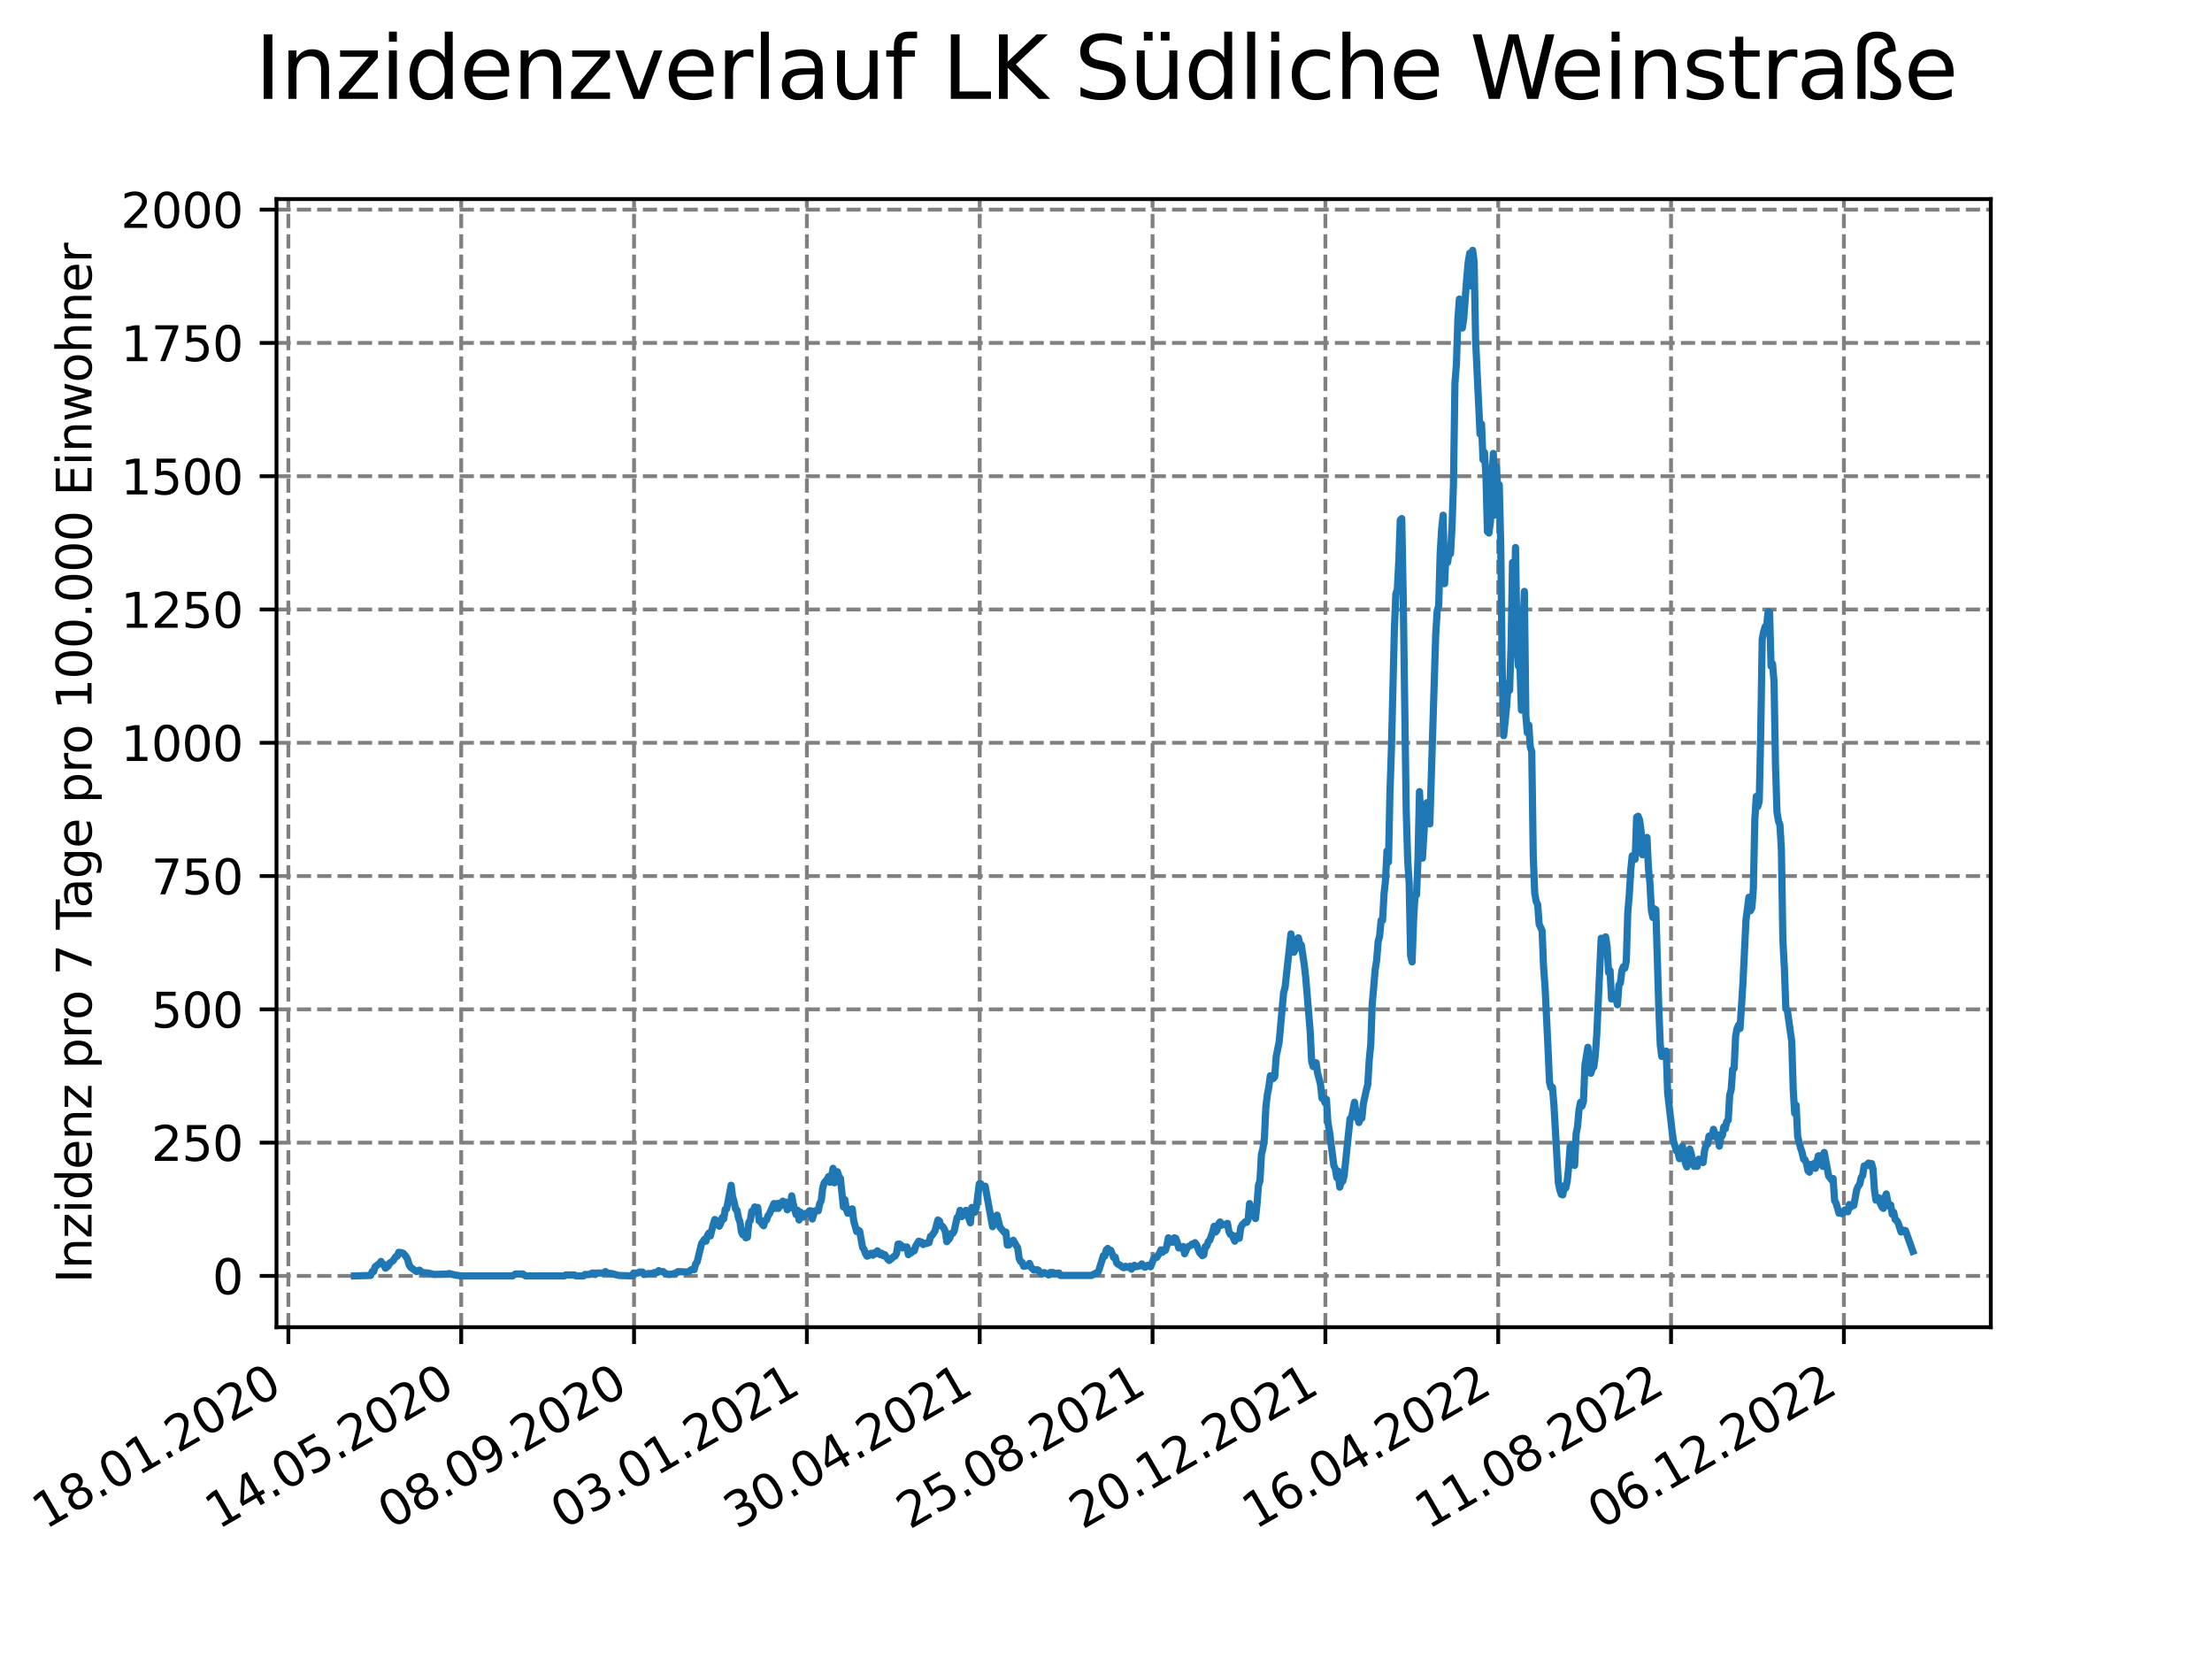 <?xml version="1.0" encoding="utf-8" standalone="no"?>
<!DOCTYPE svg PUBLIC "-//W3C//DTD SVG 1.1//EN"
  "http://www.w3.org/Graphics/SVG/1.1/DTD/svg11.dtd">
<svg xmlns:xlink="http://www.w3.org/1999/xlink" width="460.8pt" height="345.6pt" viewBox="0 0 460.8 345.6" xmlns="http://www.w3.org/2000/svg" version="1.1">
 <defs>
  <style type="text/css">*{stroke-linejoin: round; stroke-linecap: butt}</style>
 </defs>
 <g id="figure_1">
  <g id="patch_1">
   <path d="M 0 345.6 
L 460.8 345.6 
L 460.8 0 
L 0 0 
z
" style="fill: #ffffff"/>
  </g>
  <g id="axes_1">
   <g id="patch_2">
    <path d="M 57.6 276.48 
L 414.72 276.48 
L 414.72 41.472 
L 57.6 41.472 
z
" style="fill: #ffffff"/>
   </g>
   <g id="matplotlib.axis_1">
    <g id="xtick_1">
     <g id="line2d_1">
      <path d="M 60.075 276.48 
L 60.075 41.472 
" clip-path="url(#p57fb105691)" style="fill: none; stroke-dasharray: 2.96,1.28; stroke-dashoffset: 0; stroke: #808080; stroke-width: 0.8"/>
     </g>
     <g id="line2d_2">
      <defs>
       <path id="md212bdf662" d="M 0 0 
L 0 3.5 
" style="stroke: #000000; stroke-width: 0.8"/>
      </defs>
      <g>
       <use xlink:href="#md212bdf662" x="60.075" y="276.48" style="stroke: #000000; stroke-width: 0.8"/>
      </g>
     </g>
     <g id="text_1">
      <!-- 18.01.2020 -->
      <g transform="translate(9.449 318.689) rotate(-30) scale(0.1 -0.1)">
       <defs>
        <path id="DejaVuSans-31" d="M 794 531 
L 1825 531 
L 1825 4091 
L 703 3866 
L 703 4441 
L 1819 4666 
L 2450 4666 
L 2450 531 
L 3481 531 
L 3481 0 
L 794 0 
L 794 531 
z
" transform="scale(0.016)"/>
        <path id="DejaVuSans-38" d="M 2034 2216 
Q 1584 2216 1326 1975 
Q 1069 1734 1069 1313 
Q 1069 891 1326 650 
Q 1584 409 2034 409 
Q 2484 409 2743 651 
Q 3003 894 3003 1313 
Q 3003 1734 2745 1975 
Q 2488 2216 2034 2216 
z
M 1403 2484 
Q 997 2584 770 2862 
Q 544 3141 544 3541 
Q 544 4100 942 4425 
Q 1341 4750 2034 4750 
Q 2731 4750 3128 4425 
Q 3525 4100 3525 3541 
Q 3525 3141 3298 2862 
Q 3072 2584 2669 2484 
Q 3125 2378 3379 2068 
Q 3634 1759 3634 1313 
Q 3634 634 3220 271 
Q 2806 -91 2034 -91 
Q 1263 -91 848 271 
Q 434 634 434 1313 
Q 434 1759 690 2068 
Q 947 2378 1403 2484 
z
M 1172 3481 
Q 1172 3119 1398 2916 
Q 1625 2713 2034 2713 
Q 2441 2713 2670 2916 
Q 2900 3119 2900 3481 
Q 2900 3844 2670 4047 
Q 2441 4250 2034 4250 
Q 1625 4250 1398 4047 
Q 1172 3844 1172 3481 
z
" transform="scale(0.016)"/>
        <path id="DejaVuSans-2e" d="M 684 794 
L 1344 794 
L 1344 0 
L 684 0 
L 684 794 
z
" transform="scale(0.016)"/>
        <path id="DejaVuSans-30" d="M 2034 4250 
Q 1547 4250 1301 3770 
Q 1056 3291 1056 2328 
Q 1056 1369 1301 889 
Q 1547 409 2034 409 
Q 2525 409 2770 889 
Q 3016 1369 3016 2328 
Q 3016 3291 2770 3770 
Q 2525 4250 2034 4250 
z
M 2034 4750 
Q 2819 4750 3233 4129 
Q 3647 3509 3647 2328 
Q 3647 1150 3233 529 
Q 2819 -91 2034 -91 
Q 1250 -91 836 529 
Q 422 1150 422 2328 
Q 422 3509 836 4129 
Q 1250 4750 2034 4750 
z
" transform="scale(0.016)"/>
        <path id="DejaVuSans-32" d="M 1228 531 
L 3431 531 
L 3431 0 
L 469 0 
L 469 531 
Q 828 903 1448 1529 
Q 2069 2156 2228 2338 
Q 2531 2678 2651 2914 
Q 2772 3150 2772 3378 
Q 2772 3750 2511 3984 
Q 2250 4219 1831 4219 
Q 1534 4219 1204 4116 
Q 875 4013 500 3803 
L 500 4441 
Q 881 4594 1212 4672 
Q 1544 4750 1819 4750 
Q 2544 4750 2975 4387 
Q 3406 4025 3406 3419 
Q 3406 3131 3298 2873 
Q 3191 2616 2906 2266 
Q 2828 2175 2409 1742 
Q 1991 1309 1228 531 
z
" transform="scale(0.016)"/>
       </defs>
       <use xlink:href="#DejaVuSans-31"/>
       <use xlink:href="#DejaVuSans-38" x="63.623"/>
       <use xlink:href="#DejaVuSans-2e" x="127.246"/>
       <use xlink:href="#DejaVuSans-30" x="159.033"/>
       <use xlink:href="#DejaVuSans-31" x="222.656"/>
       <use xlink:href="#DejaVuSans-2e" x="286.279"/>
       <use xlink:href="#DejaVuSans-32" x="318.066"/>
       <use xlink:href="#DejaVuSans-30" x="381.689"/>
       <use xlink:href="#DejaVuSans-32" x="445.312"/>
       <use xlink:href="#DejaVuSans-30" x="508.936"/>
      </g>
     </g>
    </g>
    <g id="xtick_2">
     <g id="line2d_3">
      <path d="M 96.079 276.48 
L 96.079 41.472 
" clip-path="url(#p57fb105691)" style="fill: none; stroke-dasharray: 2.96,1.28; stroke-dashoffset: 0; stroke: #808080; stroke-width: 0.8"/>
     </g>
     <g id="line2d_4">
      <g>
       <use xlink:href="#md212bdf662" x="96.079" y="276.48" style="stroke: #000000; stroke-width: 0.8"/>
      </g>
     </g>
     <g id="text_2">
      <!-- 14.05.2020 -->
      <g transform="translate(45.454 318.689) rotate(-30) scale(0.1 -0.1)">
       <defs>
        <path id="DejaVuSans-34" d="M 2419 4116 
L 825 1625 
L 2419 1625 
L 2419 4116 
z
M 2253 4666 
L 3047 4666 
L 3047 1625 
L 3713 1625 
L 3713 1100 
L 3047 1100 
L 3047 0 
L 2419 0 
L 2419 1100 
L 313 1100 
L 313 1709 
L 2253 4666 
z
" transform="scale(0.016)"/>
        <path id="DejaVuSans-35" d="M 691 4666 
L 3169 4666 
L 3169 4134 
L 1269 4134 
L 1269 2991 
Q 1406 3038 1543 3061 
Q 1681 3084 1819 3084 
Q 2600 3084 3056 2656 
Q 3513 2228 3513 1497 
Q 3513 744 3044 326 
Q 2575 -91 1722 -91 
Q 1428 -91 1123 -41 
Q 819 9 494 109 
L 494 744 
Q 775 591 1075 516 
Q 1375 441 1709 441 
Q 2250 441 2565 725 
Q 2881 1009 2881 1497 
Q 2881 1984 2565 2268 
Q 2250 2553 1709 2553 
Q 1456 2553 1204 2497 
Q 953 2441 691 2322 
L 691 4666 
z
" transform="scale(0.016)"/>
       </defs>
       <use xlink:href="#DejaVuSans-31"/>
       <use xlink:href="#DejaVuSans-34" x="63.623"/>
       <use xlink:href="#DejaVuSans-2e" x="127.246"/>
       <use xlink:href="#DejaVuSans-30" x="159.033"/>
       <use xlink:href="#DejaVuSans-35" x="222.656"/>
       <use xlink:href="#DejaVuSans-2e" x="286.279"/>
       <use xlink:href="#DejaVuSans-32" x="318.066"/>
       <use xlink:href="#DejaVuSans-30" x="381.689"/>
       <use xlink:href="#DejaVuSans-32" x="445.312"/>
       <use xlink:href="#DejaVuSans-30" x="508.936"/>
      </g>
     </g>
    </g>
    <g id="xtick_3">
     <g id="line2d_5">
      <path d="M 132.083 276.48 
L 132.083 41.472 
" clip-path="url(#p57fb105691)" style="fill: none; stroke-dasharray: 2.96,1.28; stroke-dashoffset: 0; stroke: #808080; stroke-width: 0.8"/>
     </g>
     <g id="line2d_6">
      <g>
       <use xlink:href="#md212bdf662" x="132.083" y="276.48" style="stroke: #000000; stroke-width: 0.8"/>
      </g>
     </g>
     <g id="text_3">
      <!-- 08.09.2020 -->
      <g transform="translate(81.458 318.689) rotate(-30) scale(0.1 -0.1)">
       <defs>
        <path id="DejaVuSans-39" d="M 703 97 
L 703 672 
Q 941 559 1184 500 
Q 1428 441 1663 441 
Q 2288 441 2617 861 
Q 2947 1281 2994 2138 
Q 2813 1869 2534 1725 
Q 2256 1581 1919 1581 
Q 1219 1581 811 2004 
Q 403 2428 403 3163 
Q 403 3881 828 4315 
Q 1253 4750 1959 4750 
Q 2769 4750 3195 4129 
Q 3622 3509 3622 2328 
Q 3622 1225 3098 567 
Q 2575 -91 1691 -91 
Q 1453 -91 1209 -44 
Q 966 3 703 97 
z
M 1959 2075 
Q 2384 2075 2632 2365 
Q 2881 2656 2881 3163 
Q 2881 3666 2632 3958 
Q 2384 4250 1959 4250 
Q 1534 4250 1286 3958 
Q 1038 3666 1038 3163 
Q 1038 2656 1286 2365 
Q 1534 2075 1959 2075 
z
" transform="scale(0.016)"/>
       </defs>
       <use xlink:href="#DejaVuSans-30"/>
       <use xlink:href="#DejaVuSans-38" x="63.623"/>
       <use xlink:href="#DejaVuSans-2e" x="127.246"/>
       <use xlink:href="#DejaVuSans-30" x="159.033"/>
       <use xlink:href="#DejaVuSans-39" x="222.656"/>
       <use xlink:href="#DejaVuSans-2e" x="286.279"/>
       <use xlink:href="#DejaVuSans-32" x="318.066"/>
       <use xlink:href="#DejaVuSans-30" x="381.689"/>
       <use xlink:href="#DejaVuSans-32" x="445.312"/>
       <use xlink:href="#DejaVuSans-30" x="508.936"/>
      </g>
     </g>
    </g>
    <g id="xtick_4">
     <g id="line2d_7">
      <path d="M 168.088 276.48 
L 168.088 41.472 
" clip-path="url(#p57fb105691)" style="fill: none; stroke-dasharray: 2.96,1.28; stroke-dashoffset: 0; stroke: #808080; stroke-width: 0.8"/>
     </g>
     <g id="line2d_8">
      <g>
       <use xlink:href="#md212bdf662" x="168.088" y="276.48" style="stroke: #000000; stroke-width: 0.8"/>
      </g>
     </g>
     <g id="text_4">
      <!-- 03.01.2021 -->
      <g transform="translate(117.462 318.689) rotate(-30) scale(0.1 -0.1)">
       <defs>
        <path id="DejaVuSans-33" d="M 2597 2516 
Q 3050 2419 3304 2112 
Q 3559 1806 3559 1356 
Q 3559 666 3084 287 
Q 2609 -91 1734 -91 
Q 1441 -91 1130 -33 
Q 819 25 488 141 
L 488 750 
Q 750 597 1062 519 
Q 1375 441 1716 441 
Q 2309 441 2620 675 
Q 2931 909 2931 1356 
Q 2931 1769 2642 2001 
Q 2353 2234 1838 2234 
L 1294 2234 
L 1294 2753 
L 1863 2753 
Q 2328 2753 2575 2939 
Q 2822 3125 2822 3475 
Q 2822 3834 2567 4026 
Q 2313 4219 1838 4219 
Q 1578 4219 1281 4162 
Q 984 4106 628 3988 
L 628 4550 
Q 988 4650 1302 4700 
Q 1616 4750 1894 4750 
Q 2613 4750 3031 4423 
Q 3450 4097 3450 3541 
Q 3450 3153 3228 2886 
Q 3006 2619 2597 2516 
z
" transform="scale(0.016)"/>
       </defs>
       <use xlink:href="#DejaVuSans-30"/>
       <use xlink:href="#DejaVuSans-33" x="63.623"/>
       <use xlink:href="#DejaVuSans-2e" x="127.246"/>
       <use xlink:href="#DejaVuSans-30" x="159.033"/>
       <use xlink:href="#DejaVuSans-31" x="222.656"/>
       <use xlink:href="#DejaVuSans-2e" x="286.279"/>
       <use xlink:href="#DejaVuSans-32" x="318.066"/>
       <use xlink:href="#DejaVuSans-30" x="381.689"/>
       <use xlink:href="#DejaVuSans-32" x="445.312"/>
       <use xlink:href="#DejaVuSans-31" x="508.936"/>
      </g>
     </g>
    </g>
    <g id="xtick_5">
     <g id="line2d_9">
      <path d="M 204.092 276.48 
L 204.092 41.472 
" clip-path="url(#p57fb105691)" style="fill: none; stroke-dasharray: 2.96,1.28; stroke-dashoffset: 0; stroke: #808080; stroke-width: 0.8"/>
     </g>
     <g id="line2d_10">
      <g>
       <use xlink:href="#md212bdf662" x="204.092" y="276.48" style="stroke: #000000; stroke-width: 0.8"/>
      </g>
     </g>
     <g id="text_5">
      <!-- 30.04.2021 -->
      <g transform="translate(153.467 318.689) rotate(-30) scale(0.1 -0.1)">
       <use xlink:href="#DejaVuSans-33"/>
       <use xlink:href="#DejaVuSans-30" x="63.623"/>
       <use xlink:href="#DejaVuSans-2e" x="127.246"/>
       <use xlink:href="#DejaVuSans-30" x="159.033"/>
       <use xlink:href="#DejaVuSans-34" x="222.656"/>
       <use xlink:href="#DejaVuSans-2e" x="286.279"/>
       <use xlink:href="#DejaVuSans-32" x="318.066"/>
       <use xlink:href="#DejaVuSans-30" x="381.689"/>
       <use xlink:href="#DejaVuSans-32" x="445.312"/>
       <use xlink:href="#DejaVuSans-31" x="508.936"/>
      </g>
     </g>
    </g>
    <g id="xtick_6">
     <g id="line2d_11">
      <path d="M 240.096 276.48 
L 240.096 41.472 
" clip-path="url(#p57fb105691)" style="fill: none; stroke-dasharray: 2.96,1.28; stroke-dashoffset: 0; stroke: #808080; stroke-width: 0.8"/>
     </g>
     <g id="line2d_12">
      <g>
       <use xlink:href="#md212bdf662" x="240.096" y="276.48" style="stroke: #000000; stroke-width: 0.8"/>
      </g>
     </g>
     <g id="text_6">
      <!-- 25.08.2021 -->
      <g transform="translate(189.471 318.689) rotate(-30) scale(0.1 -0.1)">
       <use xlink:href="#DejaVuSans-32"/>
       <use xlink:href="#DejaVuSans-35" x="63.623"/>
       <use xlink:href="#DejaVuSans-2e" x="127.246"/>
       <use xlink:href="#DejaVuSans-30" x="159.033"/>
       <use xlink:href="#DejaVuSans-38" x="222.656"/>
       <use xlink:href="#DejaVuSans-2e" x="286.279"/>
       <use xlink:href="#DejaVuSans-32" x="318.066"/>
       <use xlink:href="#DejaVuSans-30" x="381.689"/>
       <use xlink:href="#DejaVuSans-32" x="445.312"/>
       <use xlink:href="#DejaVuSans-31" x="508.936"/>
      </g>
     </g>
    </g>
    <g id="xtick_7">
     <g id="line2d_13">
      <path d="M 276.101 276.48 
L 276.101 41.472 
" clip-path="url(#p57fb105691)" style="fill: none; stroke-dasharray: 2.96,1.28; stroke-dashoffset: 0; stroke: #808080; stroke-width: 0.8"/>
     </g>
     <g id="line2d_14">
      <g>
       <use xlink:href="#md212bdf662" x="276.101" y="276.48" style="stroke: #000000; stroke-width: 0.8"/>
      </g>
     </g>
     <g id="text_7">
      <!-- 20.12.2021 -->
      <g transform="translate(225.476 318.689) rotate(-30) scale(0.1 -0.1)">
       <use xlink:href="#DejaVuSans-32"/>
       <use xlink:href="#DejaVuSans-30" x="63.623"/>
       <use xlink:href="#DejaVuSans-2e" x="127.246"/>
       <use xlink:href="#DejaVuSans-31" x="159.033"/>
       <use xlink:href="#DejaVuSans-32" x="222.656"/>
       <use xlink:href="#DejaVuSans-2e" x="286.279"/>
       <use xlink:href="#DejaVuSans-32" x="318.066"/>
       <use xlink:href="#DejaVuSans-30" x="381.689"/>
       <use xlink:href="#DejaVuSans-32" x="445.312"/>
       <use xlink:href="#DejaVuSans-31" x="508.936"/>
      </g>
     </g>
    </g>
    <g id="xtick_8">
     <g id="line2d_15">
      <path d="M 312.105 276.48 
L 312.105 41.472 
" clip-path="url(#p57fb105691)" style="fill: none; stroke-dasharray: 2.96,1.28; stroke-dashoffset: 0; stroke: #808080; stroke-width: 0.8"/>
     </g>
     <g id="line2d_16">
      <g>
       <use xlink:href="#md212bdf662" x="312.105" y="276.48" style="stroke: #000000; stroke-width: 0.8"/>
      </g>
     </g>
     <g id="text_8">
      <!-- 16.04.2022 -->
      <g transform="translate(261.48 318.689) rotate(-30) scale(0.1 -0.1)">
       <defs>
        <path id="DejaVuSans-36" d="M 2113 2584 
Q 1688 2584 1439 2293 
Q 1191 2003 1191 1497 
Q 1191 994 1439 701 
Q 1688 409 2113 409 
Q 2538 409 2786 701 
Q 3034 994 3034 1497 
Q 3034 2003 2786 2293 
Q 2538 2584 2113 2584 
z
M 3366 4563 
L 3366 3988 
Q 3128 4100 2886 4159 
Q 2644 4219 2406 4219 
Q 1781 4219 1451 3797 
Q 1122 3375 1075 2522 
Q 1259 2794 1537 2939 
Q 1816 3084 2150 3084 
Q 2853 3084 3261 2657 
Q 3669 2231 3669 1497 
Q 3669 778 3244 343 
Q 2819 -91 2113 -91 
Q 1303 -91 875 529 
Q 447 1150 447 2328 
Q 447 3434 972 4092 
Q 1497 4750 2381 4750 
Q 2619 4750 2861 4703 
Q 3103 4656 3366 4563 
z
" transform="scale(0.016)"/>
       </defs>
       <use xlink:href="#DejaVuSans-31"/>
       <use xlink:href="#DejaVuSans-36" x="63.623"/>
       <use xlink:href="#DejaVuSans-2e" x="127.246"/>
       <use xlink:href="#DejaVuSans-30" x="159.033"/>
       <use xlink:href="#DejaVuSans-34" x="222.656"/>
       <use xlink:href="#DejaVuSans-2e" x="286.279"/>
       <use xlink:href="#DejaVuSans-32" x="318.066"/>
       <use xlink:href="#DejaVuSans-30" x="381.689"/>
       <use xlink:href="#DejaVuSans-32" x="445.312"/>
       <use xlink:href="#DejaVuSans-32" x="508.936"/>
      </g>
     </g>
    </g>
    <g id="xtick_9">
     <g id="line2d_17">
      <path d="M 348.109 276.48 
L 348.109 41.472 
" clip-path="url(#p57fb105691)" style="fill: none; stroke-dasharray: 2.96,1.28; stroke-dashoffset: 0; stroke: #808080; stroke-width: 0.8"/>
     </g>
     <g id="line2d_18">
      <g>
       <use xlink:href="#md212bdf662" x="348.109" y="276.48" style="stroke: #000000; stroke-width: 0.8"/>
      </g>
     </g>
     <g id="text_9">
      <!-- 11.08.2022 -->
      <g transform="translate(297.484 318.689) rotate(-30) scale(0.1 -0.1)">
       <use xlink:href="#DejaVuSans-31"/>
       <use xlink:href="#DejaVuSans-31" x="63.623"/>
       <use xlink:href="#DejaVuSans-2e" x="127.246"/>
       <use xlink:href="#DejaVuSans-30" x="159.033"/>
       <use xlink:href="#DejaVuSans-38" x="222.656"/>
       <use xlink:href="#DejaVuSans-2e" x="286.279"/>
       <use xlink:href="#DejaVuSans-32" x="318.066"/>
       <use xlink:href="#DejaVuSans-30" x="381.689"/>
       <use xlink:href="#DejaVuSans-32" x="445.312"/>
       <use xlink:href="#DejaVuSans-32" x="508.936"/>
      </g>
     </g>
    </g>
    <g id="xtick_10">
     <g id="line2d_19">
      <path d="M 384.114 276.48 
L 384.114 41.472 
" clip-path="url(#p57fb105691)" style="fill: none; stroke-dasharray: 2.96,1.28; stroke-dashoffset: 0; stroke: #808080; stroke-width: 0.8"/>
     </g>
     <g id="line2d_20">
      <g>
       <use xlink:href="#md212bdf662" x="384.114" y="276.48" style="stroke: #000000; stroke-width: 0.8"/>
      </g>
     </g>
     <g id="text_10">
      <!-- 06.12.2022 -->
      <g transform="translate(333.489 318.689) rotate(-30) scale(0.1 -0.1)">
       <use xlink:href="#DejaVuSans-30"/>
       <use xlink:href="#DejaVuSans-36" x="63.623"/>
       <use xlink:href="#DejaVuSans-2e" x="127.246"/>
       <use xlink:href="#DejaVuSans-31" x="159.033"/>
       <use xlink:href="#DejaVuSans-32" x="222.656"/>
       <use xlink:href="#DejaVuSans-2e" x="286.279"/>
       <use xlink:href="#DejaVuSans-32" x="318.066"/>
       <use xlink:href="#DejaVuSans-30" x="381.689"/>
       <use xlink:href="#DejaVuSans-32" x="445.312"/>
       <use xlink:href="#DejaVuSans-32" x="508.936"/>
      </g>
     </g>
    </g>
   </g>
   <g id="matplotlib.axis_2">
    <g id="ytick_1">
     <g id="line2d_21">
      <path d="M 57.6 265.798 
L 414.72 265.798 
" clip-path="url(#p57fb105691)" style="fill: none; stroke-dasharray: 2.96,1.28; stroke-dashoffset: 0; stroke: #808080; stroke-width: 0.8"/>
     </g>
     <g id="line2d_22">
      <defs>
       <path id="m57a03c6627" d="M 0 0 
L -3.5 0 
" style="stroke: #000000; stroke-width: 0.8"/>
      </defs>
      <g>
       <use xlink:href="#m57a03c6627" x="57.6" y="265.798" style="stroke: #000000; stroke-width: 0.8"/>
      </g>
     </g>
     <g id="text_11">
      <!-- 0 -->
      <g transform="translate(44.237 269.597) scale(0.1 -0.1)">
       <use xlink:href="#DejaVuSans-30"/>
      </g>
     </g>
    </g>
    <g id="ytick_2">
     <g id="line2d_23">
      <path d="M 57.6 238.032 
L 414.72 238.032 
" clip-path="url(#p57fb105691)" style="fill: none; stroke-dasharray: 2.96,1.28; stroke-dashoffset: 0; stroke: #808080; stroke-width: 0.8"/>
     </g>
     <g id="line2d_24">
      <g>
       <use xlink:href="#m57a03c6627" x="57.6" y="238.032" style="stroke: #000000; stroke-width: 0.8"/>
      </g>
     </g>
     <g id="text_12">
      <!-- 250 -->
      <g transform="translate(31.512 241.831) scale(0.1 -0.1)">
       <use xlink:href="#DejaVuSans-32"/>
       <use xlink:href="#DejaVuSans-35" x="63.623"/>
       <use xlink:href="#DejaVuSans-30" x="127.246"/>
      </g>
     </g>
    </g>
    <g id="ytick_3">
     <g id="line2d_25">
      <path d="M 57.6 210.266 
L 414.72 210.266 
" clip-path="url(#p57fb105691)" style="fill: none; stroke-dasharray: 2.96,1.28; stroke-dashoffset: 0; stroke: #808080; stroke-width: 0.8"/>
     </g>
     <g id="line2d_26">
      <g>
       <use xlink:href="#m57a03c6627" x="57.6" y="210.266" style="stroke: #000000; stroke-width: 0.8"/>
      </g>
     </g>
     <g id="text_13">
      <!-- 500 -->
      <g transform="translate(31.512 214.065) scale(0.1 -0.1)">
       <use xlink:href="#DejaVuSans-35"/>
       <use xlink:href="#DejaVuSans-30" x="63.623"/>
       <use xlink:href="#DejaVuSans-30" x="127.246"/>
      </g>
     </g>
    </g>
    <g id="ytick_4">
     <g id="line2d_27">
      <path d="M 57.6 182.5 
L 414.72 182.5 
" clip-path="url(#p57fb105691)" style="fill: none; stroke-dasharray: 2.96,1.28; stroke-dashoffset: 0; stroke: #808080; stroke-width: 0.8"/>
     </g>
     <g id="line2d_28">
      <g>
       <use xlink:href="#m57a03c6627" x="57.6" y="182.5" style="stroke: #000000; stroke-width: 0.8"/>
      </g>
     </g>
     <g id="text_14">
      <!-- 750 -->
      <g transform="translate(31.512 186.299) scale(0.1 -0.1)">
       <defs>
        <path id="DejaVuSans-37" d="M 525 4666 
L 3525 4666 
L 3525 4397 
L 1831 0 
L 1172 0 
L 2766 4134 
L 525 4134 
L 525 4666 
z
" transform="scale(0.016)"/>
       </defs>
       <use xlink:href="#DejaVuSans-37"/>
       <use xlink:href="#DejaVuSans-35" x="63.623"/>
       <use xlink:href="#DejaVuSans-30" x="127.246"/>
      </g>
     </g>
    </g>
    <g id="ytick_5">
     <g id="line2d_29">
      <path d="M 57.6 154.734 
L 414.72 154.734 
" clip-path="url(#p57fb105691)" style="fill: none; stroke-dasharray: 2.96,1.28; stroke-dashoffset: 0; stroke: #808080; stroke-width: 0.8"/>
     </g>
     <g id="line2d_30">
      <g>
       <use xlink:href="#m57a03c6627" x="57.6" y="154.734" style="stroke: #000000; stroke-width: 0.8"/>
      </g>
     </g>
     <g id="text_15">
      <!-- 1000 -->
      <g transform="translate(25.15 158.533) scale(0.1 -0.1)">
       <use xlink:href="#DejaVuSans-31"/>
       <use xlink:href="#DejaVuSans-30" x="63.623"/>
       <use xlink:href="#DejaVuSans-30" x="127.246"/>
       <use xlink:href="#DejaVuSans-30" x="190.869"/>
      </g>
     </g>
    </g>
    <g id="ytick_6">
     <g id="line2d_31">
      <path d="M 57.6 126.968 
L 414.72 126.968 
" clip-path="url(#p57fb105691)" style="fill: none; stroke-dasharray: 2.96,1.28; stroke-dashoffset: 0; stroke: #808080; stroke-width: 0.8"/>
     </g>
     <g id="line2d_32">
      <g>
       <use xlink:href="#m57a03c6627" x="57.6" y="126.968" style="stroke: #000000; stroke-width: 0.8"/>
      </g>
     </g>
     <g id="text_16">
      <!-- 1250 -->
      <g transform="translate(25.15 130.768) scale(0.1 -0.1)">
       <use xlink:href="#DejaVuSans-31"/>
       <use xlink:href="#DejaVuSans-32" x="63.623"/>
       <use xlink:href="#DejaVuSans-35" x="127.246"/>
       <use xlink:href="#DejaVuSans-30" x="190.869"/>
      </g>
     </g>
    </g>
    <g id="ytick_7">
     <g id="line2d_33">
      <path d="M 57.6 99.203 
L 414.72 99.203 
" clip-path="url(#p57fb105691)" style="fill: none; stroke-dasharray: 2.96,1.28; stroke-dashoffset: 0; stroke: #808080; stroke-width: 0.8"/>
     </g>
     <g id="line2d_34">
      <g>
       <use xlink:href="#m57a03c6627" x="57.6" y="99.203" style="stroke: #000000; stroke-width: 0.8"/>
      </g>
     </g>
     <g id="text_17">
      <!-- 1500 -->
      <g transform="translate(25.15 103.002) scale(0.1 -0.1)">
       <use xlink:href="#DejaVuSans-31"/>
       <use xlink:href="#DejaVuSans-35" x="63.623"/>
       <use xlink:href="#DejaVuSans-30" x="127.246"/>
       <use xlink:href="#DejaVuSans-30" x="190.869"/>
      </g>
     </g>
    </g>
    <g id="ytick_8">
     <g id="line2d_35">
      <path d="M 57.6 71.437 
L 414.72 71.437 
" clip-path="url(#p57fb105691)" style="fill: none; stroke-dasharray: 2.96,1.28; stroke-dashoffset: 0; stroke: #808080; stroke-width: 0.8"/>
     </g>
     <g id="line2d_36">
      <g>
       <use xlink:href="#m57a03c6627" x="57.6" y="71.437" style="stroke: #000000; stroke-width: 0.8"/>
      </g>
     </g>
     <g id="text_18">
      <!-- 1750 -->
      <g transform="translate(25.15 75.236) scale(0.1 -0.1)">
       <use xlink:href="#DejaVuSans-31"/>
       <use xlink:href="#DejaVuSans-37" x="63.623"/>
       <use xlink:href="#DejaVuSans-35" x="127.246"/>
       <use xlink:href="#DejaVuSans-30" x="190.869"/>
      </g>
     </g>
    </g>
    <g id="ytick_9">
     <g id="line2d_37">
      <path d="M 57.6 43.671 
L 414.72 43.671 
" clip-path="url(#p57fb105691)" style="fill: none; stroke-dasharray: 2.96,1.28; stroke-dashoffset: 0; stroke: #808080; stroke-width: 0.8"/>
     </g>
     <g id="line2d_38">
      <g>
       <use xlink:href="#m57a03c6627" x="57.6" y="43.671" style="stroke: #000000; stroke-width: 0.8"/>
      </g>
     </g>
     <g id="text_19">
      <!-- 2000 -->
      <g transform="translate(25.15 47.47) scale(0.1 -0.1)">
       <use xlink:href="#DejaVuSans-32"/>
       <use xlink:href="#DejaVuSans-30" x="63.623"/>
       <use xlink:href="#DejaVuSans-30" x="127.246"/>
       <use xlink:href="#DejaVuSans-30" x="190.869"/>
      </g>
     </g>
    </g>
    <g id="text_20">
     <!-- Inzidenz pro 7 Tage pro 100.000 Einwohner -->
     <g transform="translate(19.07 267.301) rotate(-90) scale(0.1 -0.1)">
      <defs>
       <path id="DejaVuSans-49" d="M 628 4666 
L 1259 4666 
L 1259 0 
L 628 0 
L 628 4666 
z
" transform="scale(0.016)"/>
       <path id="DejaVuSans-6e" d="M 3513 2113 
L 3513 0 
L 2938 0 
L 2938 2094 
Q 2938 2591 2744 2837 
Q 2550 3084 2163 3084 
Q 1697 3084 1428 2787 
Q 1159 2491 1159 1978 
L 1159 0 
L 581 0 
L 581 3500 
L 1159 3500 
L 1159 2956 
Q 1366 3272 1645 3428 
Q 1925 3584 2291 3584 
Q 2894 3584 3203 3211 
Q 3513 2838 3513 2113 
z
" transform="scale(0.016)"/>
       <path id="DejaVuSans-7a" d="M 353 3500 
L 3084 3500 
L 3084 2975 
L 922 459 
L 3084 459 
L 3084 0 
L 275 0 
L 275 525 
L 2438 3041 
L 353 3041 
L 353 3500 
z
" transform="scale(0.016)"/>
       <path id="DejaVuSans-69" d="M 603 3500 
L 1178 3500 
L 1178 0 
L 603 0 
L 603 3500 
z
M 603 4863 
L 1178 4863 
L 1178 4134 
L 603 4134 
L 603 4863 
z
" transform="scale(0.016)"/>
       <path id="DejaVuSans-64" d="M 2906 2969 
L 2906 4863 
L 3481 4863 
L 3481 0 
L 2906 0 
L 2906 525 
Q 2725 213 2448 61 
Q 2172 -91 1784 -91 
Q 1150 -91 751 415 
Q 353 922 353 1747 
Q 353 2572 751 3078 
Q 1150 3584 1784 3584 
Q 2172 3584 2448 3432 
Q 2725 3281 2906 2969 
z
M 947 1747 
Q 947 1113 1208 752 
Q 1469 391 1925 391 
Q 2381 391 2643 752 
Q 2906 1113 2906 1747 
Q 2906 2381 2643 2742 
Q 2381 3103 1925 3103 
Q 1469 3103 1208 2742 
Q 947 2381 947 1747 
z
" transform="scale(0.016)"/>
       <path id="DejaVuSans-65" d="M 3597 1894 
L 3597 1613 
L 953 1613 
Q 991 1019 1311 708 
Q 1631 397 2203 397 
Q 2534 397 2845 478 
Q 3156 559 3463 722 
L 3463 178 
Q 3153 47 2828 -22 
Q 2503 -91 2169 -91 
Q 1331 -91 842 396 
Q 353 884 353 1716 
Q 353 2575 817 3079 
Q 1281 3584 2069 3584 
Q 2775 3584 3186 3129 
Q 3597 2675 3597 1894 
z
M 3022 2063 
Q 3016 2534 2758 2815 
Q 2500 3097 2075 3097 
Q 1594 3097 1305 2825 
Q 1016 2553 972 2059 
L 3022 2063 
z
" transform="scale(0.016)"/>
       <path id="DejaVuSans-20" transform="scale(0.016)"/>
       <path id="DejaVuSans-70" d="M 1159 525 
L 1159 -1331 
L 581 -1331 
L 581 3500 
L 1159 3500 
L 1159 2969 
Q 1341 3281 1617 3432 
Q 1894 3584 2278 3584 
Q 2916 3584 3314 3078 
Q 3713 2572 3713 1747 
Q 3713 922 3314 415 
Q 2916 -91 2278 -91 
Q 1894 -91 1617 61 
Q 1341 213 1159 525 
z
M 3116 1747 
Q 3116 2381 2855 2742 
Q 2594 3103 2138 3103 
Q 1681 3103 1420 2742 
Q 1159 2381 1159 1747 
Q 1159 1113 1420 752 
Q 1681 391 2138 391 
Q 2594 391 2855 752 
Q 3116 1113 3116 1747 
z
" transform="scale(0.016)"/>
       <path id="DejaVuSans-72" d="M 2631 2963 
Q 2534 3019 2420 3045 
Q 2306 3072 2169 3072 
Q 1681 3072 1420 2755 
Q 1159 2438 1159 1844 
L 1159 0 
L 581 0 
L 581 3500 
L 1159 3500 
L 1159 2956 
Q 1341 3275 1631 3429 
Q 1922 3584 2338 3584 
Q 2397 3584 2469 3576 
Q 2541 3569 2628 3553 
L 2631 2963 
z
" transform="scale(0.016)"/>
       <path id="DejaVuSans-6f" d="M 1959 3097 
Q 1497 3097 1228 2736 
Q 959 2375 959 1747 
Q 959 1119 1226 758 
Q 1494 397 1959 397 
Q 2419 397 2687 759 
Q 2956 1122 2956 1747 
Q 2956 2369 2687 2733 
Q 2419 3097 1959 3097 
z
M 1959 3584 
Q 2709 3584 3137 3096 
Q 3566 2609 3566 1747 
Q 3566 888 3137 398 
Q 2709 -91 1959 -91 
Q 1206 -91 779 398 
Q 353 888 353 1747 
Q 353 2609 779 3096 
Q 1206 3584 1959 3584 
z
" transform="scale(0.016)"/>
       <path id="DejaVuSans-54" d="M -19 4666 
L 3928 4666 
L 3928 4134 
L 2272 4134 
L 2272 0 
L 1638 0 
L 1638 4134 
L -19 4134 
L -19 4666 
z
" transform="scale(0.016)"/>
       <path id="DejaVuSans-61" d="M 2194 1759 
Q 1497 1759 1228 1600 
Q 959 1441 959 1056 
Q 959 750 1161 570 
Q 1363 391 1709 391 
Q 2188 391 2477 730 
Q 2766 1069 2766 1631 
L 2766 1759 
L 2194 1759 
z
M 3341 1997 
L 3341 0 
L 2766 0 
L 2766 531 
Q 2569 213 2275 61 
Q 1981 -91 1556 -91 
Q 1019 -91 701 211 
Q 384 513 384 1019 
Q 384 1609 779 1909 
Q 1175 2209 1959 2209 
L 2766 2209 
L 2766 2266 
Q 2766 2663 2505 2880 
Q 2244 3097 1772 3097 
Q 1472 3097 1187 3025 
Q 903 2953 641 2809 
L 641 3341 
Q 956 3463 1253 3523 
Q 1550 3584 1831 3584 
Q 2591 3584 2966 3190 
Q 3341 2797 3341 1997 
z
" transform="scale(0.016)"/>
       <path id="DejaVuSans-67" d="M 2906 1791 
Q 2906 2416 2648 2759 
Q 2391 3103 1925 3103 
Q 1463 3103 1205 2759 
Q 947 2416 947 1791 
Q 947 1169 1205 825 
Q 1463 481 1925 481 
Q 2391 481 2648 825 
Q 2906 1169 2906 1791 
z
M 3481 434 
Q 3481 -459 3084 -895 
Q 2688 -1331 1869 -1331 
Q 1566 -1331 1297 -1286 
Q 1028 -1241 775 -1147 
L 775 -588 
Q 1028 -725 1275 -790 
Q 1522 -856 1778 -856 
Q 2344 -856 2625 -561 
Q 2906 -266 2906 331 
L 2906 616 
Q 2728 306 2450 153 
Q 2172 0 1784 0 
Q 1141 0 747 490 
Q 353 981 353 1791 
Q 353 2603 747 3093 
Q 1141 3584 1784 3584 
Q 2172 3584 2450 3431 
Q 2728 3278 2906 2969 
L 2906 3500 
L 3481 3500 
L 3481 434 
z
" transform="scale(0.016)"/>
       <path id="DejaVuSans-45" d="M 628 4666 
L 3578 4666 
L 3578 4134 
L 1259 4134 
L 1259 2753 
L 3481 2753 
L 3481 2222 
L 1259 2222 
L 1259 531 
L 3634 531 
L 3634 0 
L 628 0 
L 628 4666 
z
" transform="scale(0.016)"/>
       <path id="DejaVuSans-77" d="M 269 3500 
L 844 3500 
L 1563 769 
L 2278 3500 
L 2956 3500 
L 3675 769 
L 4391 3500 
L 4966 3500 
L 4050 0 
L 3372 0 
L 2619 2869 
L 1863 0 
L 1184 0 
L 269 3500 
z
" transform="scale(0.016)"/>
       <path id="DejaVuSans-68" d="M 3513 2113 
L 3513 0 
L 2938 0 
L 2938 2094 
Q 2938 2591 2744 2837 
Q 2550 3084 2163 3084 
Q 1697 3084 1428 2787 
Q 1159 2491 1159 1978 
L 1159 0 
L 581 0 
L 581 4863 
L 1159 4863 
L 1159 2956 
Q 1366 3272 1645 3428 
Q 1925 3584 2291 3584 
Q 2894 3584 3203 3211 
Q 3513 2838 3513 2113 
z
" transform="scale(0.016)"/>
      </defs>
      <use xlink:href="#DejaVuSans-49"/>
      <use xlink:href="#DejaVuSans-6e" x="29.492"/>
      <use xlink:href="#DejaVuSans-7a" x="92.871"/>
      <use xlink:href="#DejaVuSans-69" x="145.361"/>
      <use xlink:href="#DejaVuSans-64" x="173.145"/>
      <use xlink:href="#DejaVuSans-65" x="236.621"/>
      <use xlink:href="#DejaVuSans-6e" x="298.145"/>
      <use xlink:href="#DejaVuSans-7a" x="361.523"/>
      <use xlink:href="#DejaVuSans-20" x="414.014"/>
      <use xlink:href="#DejaVuSans-70" x="445.801"/>
      <use xlink:href="#DejaVuSans-72" x="509.277"/>
      <use xlink:href="#DejaVuSans-6f" x="548.141"/>
      <use xlink:href="#DejaVuSans-20" x="609.322"/>
      <use xlink:href="#DejaVuSans-37" x="641.109"/>
      <use xlink:href="#DejaVuSans-20" x="704.732"/>
      <use xlink:href="#DejaVuSans-54" x="736.52"/>
      <use xlink:href="#DejaVuSans-61" x="781.104"/>
      <use xlink:href="#DejaVuSans-67" x="842.383"/>
      <use xlink:href="#DejaVuSans-65" x="905.859"/>
      <use xlink:href="#DejaVuSans-20" x="967.383"/>
      <use xlink:href="#DejaVuSans-70" x="999.17"/>
      <use xlink:href="#DejaVuSans-72" x="1062.646"/>
      <use xlink:href="#DejaVuSans-6f" x="1101.51"/>
      <use xlink:href="#DejaVuSans-20" x="1162.691"/>
      <use xlink:href="#DejaVuSans-31" x="1194.479"/>
      <use xlink:href="#DejaVuSans-30" x="1258.102"/>
      <use xlink:href="#DejaVuSans-30" x="1321.725"/>
      <use xlink:href="#DejaVuSans-2e" x="1385.348"/>
      <use xlink:href="#DejaVuSans-30" x="1417.135"/>
      <use xlink:href="#DejaVuSans-30" x="1480.758"/>
      <use xlink:href="#DejaVuSans-30" x="1544.381"/>
      <use xlink:href="#DejaVuSans-20" x="1608.004"/>
      <use xlink:href="#DejaVuSans-45" x="1639.791"/>
      <use xlink:href="#DejaVuSans-69" x="1702.975"/>
      <use xlink:href="#DejaVuSans-6e" x="1730.758"/>
      <use xlink:href="#DejaVuSans-77" x="1794.137"/>
      <use xlink:href="#DejaVuSans-6f" x="1875.924"/>
      <use xlink:href="#DejaVuSans-68" x="1937.105"/>
      <use xlink:href="#DejaVuSans-6e" x="2000.484"/>
      <use xlink:href="#DejaVuSans-65" x="2063.863"/>
      <use xlink:href="#DejaVuSans-72" x="2125.387"/>
     </g>
    </g>
   </g>
   <g id="line2d_39">
    <path d="M 73.833 265.798 
L 77.218 265.697 
L 77.525 264.893 
L 77.833 264.893 
L 78.141 263.888 
L 79.064 263.185 
L 79.372 262.783 
L 79.68 263.386 
L 79.987 263.386 
L 80.295 264.19 
L 80.911 263.688 
L 81.218 263.085 
L 81.834 262.683 
L 82.449 261.778 
L 82.757 261.678 
L 83.065 260.874 
L 83.68 260.974 
L 83.988 261.075 
L 84.603 261.778 
L 84.911 262.381 
L 85.219 263.487 
L 85.526 263.989 
L 86.757 264.893 
L 87.373 264.592 
L 87.988 265.094 
L 89.219 265.195 
L 90.45 265.496 
L 93.22 265.396 
L 93.527 265.295 
L 94.758 265.597 
L 95.374 265.697 
L 95.989 265.798 
L 106.76 265.798 
L 107.375 265.396 
L 108.914 265.396 
L 109.529 265.798 
L 117.53 265.798 
L 117.838 265.597 
L 119.684 265.597 
L 119.992 265.798 
L 121.531 265.798 
L 121.839 265.496 
L 122.762 265.496 
L 123.377 265.195 
L 123.685 265.195 
L 123.993 265.496 
L 124.3 265.195 
L 125.839 265.195 
L 126.147 264.893 
L 126.454 265.195 
L 127.378 265.295 
L 128.916 265.697 
L 131.686 265.798 
L 131.994 265.195 
L 132.917 265.195 
L 133.225 264.994 
L 133.84 264.994 
L 134.148 265.496 
L 135.071 265.295 
L 135.994 265.295 
L 136.302 265.094 
L 136.917 265.094 
L 137.225 264.692 
L 137.533 264.893 
L 138.148 264.893 
L 138.456 265.195 
L 139.379 265.496 
L 139.995 265.396 
L 140.302 265.396 
L 140.61 265.195 
L 140.918 265.195 
L 141.225 264.893 
L 143.38 264.994 
L 143.995 264.491 
L 144.61 264.491 
L 144.918 263.286 
L 145.226 262.884 
L 146.149 259.065 
L 146.765 258.161 
L 147.072 258.562 
L 147.38 257.357 
L 147.688 256.854 
L 147.996 257.457 
L 148.611 254.945 
L 148.919 254.04 
L 149.534 254.442 
L 149.842 255.447 
L 150.15 254.844 
L 150.457 253.638 
L 150.765 253.94 
L 151.073 251.93 
L 151.381 251.83 
L 152.304 246.906 
L 152.611 249.317 
L 152.919 250.322 
L 153.227 251.83 
L 153.535 252.131 
L 153.842 253.739 
L 154.15 254.543 
L 154.458 256.653 
L 154.766 257.256 
L 155.073 256.955 
L 155.381 257.859 
L 155.689 257.759 
L 155.996 254.643 
L 156.304 254.241 
L 156.612 252.332 
L 156.92 252.232 
L 157.227 251.428 
L 157.535 251.83 
L 157.843 251.528 
L 158.151 254.342 
L 158.458 254.241 
L 158.766 255.045 
L 159.074 255.347 
L 159.382 254.241 
L 159.689 254.141 
L 159.997 253.236 
L 160.305 252.834 
L 160.92 251.428 
L 161.228 250.724 
L 161.536 251.729 
L 161.843 250.724 
L 162.151 251.729 
L 162.459 250.624 
L 162.767 251.126 
L 163.074 250.222 
L 163.382 250.724 
L 163.69 250.423 
L 163.997 252.031 
L 164.305 250.523 
L 164.613 251.629 
L 164.921 249.116 
L 165.228 250.724 
L 165.844 253.035 
L 166.152 252.131 
L 166.459 254.141 
L 166.767 252.533 
L 167.075 253.437 
L 167.382 253.538 
L 167.69 252.834 
L 167.998 252.734 
L 168.306 252.834 
L 168.613 252.232 
L 168.921 252.232 
L 169.229 253.94 
L 169.537 252.834 
L 169.844 252.232 
L 170.152 252.131 
L 170.46 252.232 
L 170.767 250.724 
L 171.075 250.121 
L 171.383 247.508 
L 171.691 246.403 
L 172.306 245.7 
L 172.614 245.097 
L 172.922 246.303 
L 173.229 245.097 
L 173.537 243.388 
L 173.845 246.403 
L 174.153 244.594 
L 174.46 244.092 
L 174.768 245.097 
L 175.076 245.499 
L 175.691 251.428 
L 175.999 249.92 
L 176.307 251.93 
L 176.614 252.734 
L 176.922 252.734 
L 177.23 251.93 
L 177.538 251.83 
L 177.845 254.342 
L 178.461 256.553 
L 178.768 256.251 
L 179.076 256.452 
L 179.692 259.869 
L 179.999 260.271 
L 180.307 261.175 
L 180.615 261.678 
L 180.923 261.577 
L 181.23 261.175 
L 181.538 261.075 
L 181.846 261.477 
L 182.153 260.974 
L 182.461 261.175 
L 182.769 260.572 
L 183.077 260.874 
L 183.384 261.376 
L 183.692 261.075 
L 184 261.577 
L 184.308 261.376 
L 184.923 262.281 
L 185.231 262.582 
L 185.846 262.08 
L 186.154 261.778 
L 186.462 261.678 
L 186.769 261.075 
L 187.077 259.165 
L 187.385 259.165 
L 187.693 259.366 
L 188 259.969 
L 188.308 259.768 
L 188.924 259.768 
L 189.231 261.376 
L 189.539 261.075 
L 189.847 260.974 
L 190.154 260.472 
L 190.462 260.572 
L 190.77 259.567 
L 191.385 258.562 
L 192.001 258.763 
L 192.309 259.266 
L 192.616 258.964 
L 192.924 259.065 
L 193.539 258.864 
L 193.847 257.558 
L 194.155 257.357 
L 194.77 256.452 
L 195.386 254.141 
L 195.694 254.342 
L 196.001 255.347 
L 196.309 255.447 
L 196.617 255.849 
L 196.924 256.553 
L 197.232 258.663 
L 197.848 257.96 
L 198.155 256.955 
L 198.463 256.955 
L 198.771 256.452 
L 199.386 253.638 
L 199.694 253.437 
L 200.002 252.131 
L 200.31 253.437 
L 200.617 253.236 
L 200.925 252.834 
L 201.233 252.131 
L 201.54 252.332 
L 201.848 253.839 
L 202.156 254.744 
L 202.464 251.528 
L 202.771 251.729 
L 203.079 252.533 
L 203.387 251.528 
L 204.002 246.604 
L 204.31 246.604 
L 204.618 247.107 
L 204.925 247.207 
L 205.233 247.107 
L 206.772 255.548 
L 207.08 254.543 
L 207.387 254.543 
L 207.695 253.136 
L 208.31 255.648 
L 209.234 256.754 
L 209.541 256.653 
L 209.849 259.366 
L 210.157 259.366 
L 210.772 258.663 
L 211.08 258.361 
L 212.003 259.969 
L 212.311 262.18 
L 212.619 262.783 
L 212.926 262.984 
L 213.234 263.788 
L 213.85 263.688 
L 214.157 263.587 
L 214.465 263.185 
L 214.773 263.989 
L 215.388 264.592 
L 216.004 264.491 
L 216.311 264.592 
L 216.619 265.094 
L 216.927 265.295 
L 217.235 265.295 
L 217.542 265.094 
L 218.466 265.597 
L 218.773 265.094 
L 219.389 265.094 
L 219.696 265.295 
L 220.62 265.195 
L 220.927 265.697 
L 227.39 265.697 
L 228.313 265.195 
L 228.621 265.195 
L 228.928 264.592 
L 229.852 261.577 
L 230.159 261.678 
L 230.467 260.371 
L 230.775 260.07 
L 231.082 260.472 
L 231.39 260.472 
L 232.006 261.979 
L 232.313 261.879 
L 232.621 263.085 
L 232.929 263.386 
L 233.237 263.487 
L 233.852 263.989 
L 234.16 264.089 
L 234.467 263.788 
L 234.775 263.989 
L 235.083 263.989 
L 235.391 263.788 
L 235.698 264.391 
L 236.314 263.587 
L 236.622 263.888 
L 237.545 263.688 
L 237.853 263.286 
L 238.468 263.989 
L 238.776 263.888 
L 239.083 263.587 
L 239.699 263.888 
L 240.314 262.281 
L 240.622 261.879 
L 240.93 261.979 
L 241.545 261.075 
L 241.853 260.371 
L 242.161 260.874 
L 242.468 260.472 
L 242.776 260.472 
L 243.084 259.467 
L 243.392 257.859 
L 243.699 258.161 
L 244.007 258.763 
L 244.315 258.763 
L 244.623 257.859 
L 244.93 257.96 
L 245.238 258.763 
L 245.546 259.969 
L 245.853 259.969 
L 246.469 259.668 
L 246.777 261.175 
L 247.392 259.768 
L 248.008 259.467 
L 248.315 259.165 
L 248.623 259.266 
L 248.931 258.864 
L 249.239 259.266 
L 249.854 260.874 
L 250.469 261.577 
L 250.777 261.376 
L 251.085 259.668 
L 251.393 259.567 
L 251.7 258.663 
L 252.008 258.361 
L 252.624 256.653 
L 252.931 255.447 
L 253.239 256.653 
L 253.547 256.251 
L 253.854 254.945 
L 254.162 254.543 
L 254.47 255.246 
L 254.778 255.045 
L 255.393 255.146 
L 255.701 254.844 
L 256.009 256.553 
L 256.316 257.156 
L 256.624 257.256 
L 257.239 258.562 
L 257.547 257.457 
L 257.855 257.859 
L 258.163 257.96 
L 258.47 255.749 
L 258.778 255.146 
L 259.394 254.543 
L 259.701 254.643 
L 260.009 254.04 
L 260.317 250.724 
L 260.624 252.332 
L 260.932 252.433 
L 261.24 252.935 
L 261.548 253.839 
L 261.855 250.925 
L 262.163 246.906 
L 262.471 246.001 
L 262.779 240.474 
L 263.086 239.268 
L 263.394 237.158 
L 263.702 230.626 
L 264.01 228.013 
L 264.317 226.506 
L 264.625 224.094 
L 264.933 224.195 
L 265.24 224.697 
L 265.548 224.295 
L 265.856 220.074 
L 266.471 217.06 
L 267.395 206.81 
L 267.702 205.704 
L 268.318 200.077 
L 268.933 194.55 
L 269.549 198.368 
L 269.856 197.665 
L 270.164 197.263 
L 270.472 195.354 
L 270.78 196.56 
L 271.087 196.861 
L 271.703 200.981 
L 272.01 203.694 
L 272.934 214.849 
L 273.241 221.079 
L 273.549 222.185 
L 273.857 221.582 
L 274.165 221.381 
L 274.472 223.491 
L 275.088 225.903 
L 275.396 228.817 
L 275.703 228.616 
L 276.011 229.722 
L 276.319 229.018 
L 276.626 233.842 
L 276.934 235.55 
L 277.857 242.785 
L 278.165 243.489 
L 278.473 245.298 
L 278.781 243.991 
L 279.088 247.307 
L 279.396 246.303 
L 279.704 246.102 
L 280.011 244.896 
L 281.242 233.038 
L 281.55 232.837 
L 282.166 229.621 
L 282.473 231.731 
L 283.089 233.842 
L 283.396 233.038 
L 283.704 232.937 
L 284.012 229.923 
L 284.627 227.109 
L 284.935 225.903 
L 285.243 220.677 
L 285.551 217.663 
L 285.858 209.221 
L 286.474 201.986 
L 286.781 200.077 
L 287.089 196.158 
L 287.397 195.052 
L 287.705 191.736 
L 288.012 191.736 
L 288.32 186.209 
L 288.628 183.395 
L 288.936 177.265 
L 289.243 179.577 
L 289.551 165.206 
L 289.859 156.062 
L 290.474 131.14 
L 290.782 123.704 
L 291.09 122.799 
L 291.397 116.87 
L 291.705 108.329 
L 292.013 108.027 
L 292.321 124.809 
L 292.936 168.623 
L 293.244 179.175 
L 293.552 183.898 
L 293.859 199.072 
L 294.167 200.378 
L 294.475 191.535 
L 294.782 186.511 
L 295.09 186.41 
L 295.398 178.773 
L 295.706 164.905 
L 296.321 178.773 
L 296.937 168.523 
L 297.244 167.216 
L 297.552 168.121 
L 297.86 171.638 
L 299.091 132.044 
L 299.398 127.221 
L 299.706 126.216 
L 300.014 115.363 
L 300.322 110.238 
L 300.629 107.324 
L 300.937 121.593 
L 301.245 114.358 
L 301.553 117.172 
L 301.86 115.162 
L 302.168 115.363 
L 302.476 109.836 
L 302.783 100.892 
L 303.091 79.789 
L 303.399 75.87 
L 303.707 66.424 
L 304.014 62.304 
L 304.322 66.524 
L 304.63 68.333 
L 304.938 66.223 
L 305.553 57.882 
L 305.861 54.566 
L 306.168 52.757 
L 306.476 59.591 
L 306.784 52.154 
L 307.092 54.566 
L 307.399 70.946 
L 308.323 90.441 
L 308.63 88.331 
L 308.938 95.767 
L 309.246 94.26 
L 309.553 99.184 
L 309.861 110.74 
L 310.169 111.042 
L 310.477 108.731 
L 310.784 99.787 
L 311.092 94.461 
L 311.4 107.324 
L 311.708 97.174 
L 312.015 101.596 
L 312.323 100.993 
L 312.631 113.655 
L 312.938 139.581 
L 313.246 153.248 
L 313.862 147.118 
L 314.169 142.395 
L 314.477 143.802 
L 314.785 134.356 
L 315.093 117.172 
L 315.4 127.422 
L 315.708 114.057 
L 316.016 133.351 
L 316.324 138.777 
L 316.631 138.677 
L 316.939 147.922 
L 317.247 131.14 
L 317.554 123.201 
L 317.862 149.128 
L 318.17 152.645 
L 318.478 151.037 
L 318.785 155.66 
L 319.093 156.564 
L 319.401 178.27 
L 319.709 186.008 
L 320.016 187.817 
L 320.324 188.42 
L 320.632 192.54 
L 321.247 193.846 
L 321.555 201.484 
L 321.863 205.604 
L 322.478 218.266 
L 322.786 225.4 
L 323.094 226.606 
L 323.401 226.506 
L 323.709 230.124 
L 324.324 240.876 
L 324.632 246.403 
L 324.94 247.91 
L 325.248 248.815 
L 325.555 248.915 
L 325.863 247.006 
L 326.171 247.508 
L 326.479 246.102 
L 326.786 243.087 
L 327.094 238.766 
L 327.402 238.464 
L 327.71 239.067 
L 328.017 242.785 
L 328.325 236.253 
L 328.633 234.646 
L 328.94 231.229 
L 329.248 229.621 
L 329.556 230.425 
L 329.864 229.42 
L 330.171 221.883 
L 330.787 218.165 
L 331.095 221.984 
L 331.402 223.592 
L 331.71 222.486 
L 332.018 222.285 
L 332.325 219.873 
L 332.633 215.552 
L 333.556 195.454 
L 333.864 196.359 
L 334.172 196.761 
L 334.48 195.153 
L 334.787 197.163 
L 335.095 202.589 
L 335.403 202.187 
L 335.71 208.116 
L 336.326 207.212 
L 336.634 208.016 
L 336.941 209.322 
L 337.249 205.202 
L 337.557 204.8 
L 337.865 202.187 
L 338.172 201.383 
L 338.48 201.685 
L 338.788 200.177 
L 339.095 190.128 
L 339.403 186.511 
L 339.711 181.285 
L 340.019 178.27 
L 340.326 179.074 
L 340.634 178.974 
L 340.942 170.231 
L 341.25 170.03 
L 341.557 170.834 
L 341.865 173.145 
L 342.173 178.069 
L 342.481 177.165 
L 342.788 176.863 
L 343.096 174.452 
L 343.404 180.984 
L 343.711 183.898 
L 344.019 189.626 
L 344.327 191.133 
L 344.635 189.324 
L 344.942 189.525 
L 345.558 209.925 
L 345.866 217.663 
L 346.173 220.074 
L 346.481 219.472 
L 346.789 220.175 
L 347.096 218.969 
L 347.404 227.712 
L 348.327 235.651 
L 348.635 237.761 
L 349.251 239.771 
L 349.558 240.072 
L 349.866 241.379 
L 350.174 239.771 
L 350.481 238.766 
L 351.097 242.283 
L 351.405 243.087 
L 351.712 240.273 
L 352.02 239.369 
L 352.328 240.374 
L 352.636 242.383 
L 352.943 242.986 
L 353.251 242.685 
L 353.559 242.986 
L 353.867 241.479 
L 354.174 241.78 
L 354.482 241.68 
L 354.79 242.182 
L 355.097 239.67 
L 355.405 238.565 
L 355.713 238.364 
L 356.021 236.655 
L 356.636 236.756 
L 356.944 235.249 
L 357.559 236.957 
L 357.867 236.454 
L 358.175 238.766 
L 358.482 236.756 
L 358.79 236.555 
L 359.098 234.746 
L 359.406 235.148 
L 359.713 233.641 
L 360.021 233.339 
L 360.329 228.114 
L 360.637 227.008 
L 360.944 222.788 
L 361.252 222.587 
L 361.56 215.854 
L 361.867 214.246 
L 362.175 213.543 
L 362.483 214.246 
L 363.098 204.599 
L 363.714 191.736 
L 364.329 186.912 
L 364.637 189.726 
L 364.945 189.123 
L 365.252 185.204 
L 365.56 170.834 
L 365.868 165.91 
L 366.176 168.02 
L 366.483 166.915 
L 366.791 152.746 
L 367.099 133.15 
L 367.407 131.542 
L 367.714 130.537 
L 368.022 130.336 
L 368.33 127.422 
L 368.638 127.522 
L 368.945 138.777 
L 369.253 138.275 
L 369.561 141.993 
L 369.868 159.378 
L 370.176 169.126 
L 370.484 171.035 
L 370.792 171.839 
L 371.099 176.964 
L 371.407 195.856 
L 371.715 201.584 
L 372.023 210.126 
L 372.33 210.427 
L 373.253 216.959 
L 373.561 227.008 
L 373.869 231.932 
L 374.177 230.224 
L 374.484 236.756 
L 375.1 239.168 
L 375.408 240.072 
L 375.715 241.479 
L 376.023 241.58 
L 376.331 242.383 
L 376.638 243.891 
L 376.946 244.192 
L 377.254 242.584 
L 377.562 242.685 
L 377.869 242.383 
L 378.177 243.388 
L 378.793 240.776 
L 379.1 240.776 
L 379.408 242.182 
L 379.716 242.986 
L 380.024 240.072 
L 380.947 244.996 
L 381.562 245.8 
L 381.87 245.499 
L 382.178 250.121 
L 382.485 250.624 
L 383.101 252.734 
L 383.409 252.433 
L 383.716 252.834 
L 384.024 252.634 
L 384.332 252.031 
L 384.639 252.131 
L 384.947 252.433 
L 385.255 250.925 
L 385.563 251.428 
L 385.87 251.126 
L 386.178 251.126 
L 386.794 247.81 
L 387.101 247.107 
L 387.409 246.705 
L 387.717 245.298 
L 388.024 244.896 
L 388.332 242.886 
L 388.64 242.886 
L 389.255 242.283 
L 389.563 242.886 
L 389.871 242.383 
L 390.179 243.489 
L 390.486 247.91 
L 390.794 250.021 
L 391.409 249.518 
L 391.717 250.724 
L 392.025 251.428 
L 392.333 251.729 
L 392.64 249.518 
L 392.948 248.714 
L 393.256 250.322 
L 393.564 251.327 
L 393.871 251.026 
L 394.179 252.935 
L 394.487 252.533 
L 394.795 254.04 
L 395.102 254.241 
L 395.41 254.744 
L 396.025 256.653 
L 396.333 256.251 
L 396.949 256.352 
L 398.487 260.673 
L 398.487 260.673 
" clip-path="url(#p57fb105691)" style="fill: none; stroke: #1f77b4; stroke-width: 1.5; stroke-linecap: square"/>
   </g>
   <g id="patch_3">
    <path d="M 57.6 276.48 
L 57.6 41.472 
" style="fill: none; stroke: #000000; stroke-width: 0.8; stroke-linejoin: miter; stroke-linecap: square"/>
   </g>
   <g id="patch_4">
    <path d="M 414.72 276.48 
L 414.72 41.472 
" style="fill: none; stroke: #000000; stroke-width: 0.8; stroke-linejoin: miter; stroke-linecap: square"/>
   </g>
   <g id="patch_5">
    <path d="M 57.6 276.48 
L 414.72 276.48 
" style="fill: none; stroke: #000000; stroke-width: 0.8; stroke-linejoin: miter; stroke-linecap: square"/>
   </g>
   <g id="patch_6">
    <path d="M 57.6 41.472 
L 414.72 41.472 
" style="fill: none; stroke: #000000; stroke-width: 0.8; stroke-linejoin: miter; stroke-linecap: square"/>
   </g>
  </g>
  <g id="text_21">
   <!-- Inzidenzverlauf LK Südliche Weinstraße -->
   <g transform="translate(53.117 20.589) scale(0.18 -0.18)">
    <defs>
     <path id="DejaVuSans-76" d="M 191 3500 
L 800 3500 
L 1894 563 
L 2988 3500 
L 3597 3500 
L 2284 0 
L 1503 0 
L 191 3500 
z
" transform="scale(0.016)"/>
     <path id="DejaVuSans-6c" d="M 603 4863 
L 1178 4863 
L 1178 0 
L 603 0 
L 603 4863 
z
" transform="scale(0.016)"/>
     <path id="DejaVuSans-75" d="M 544 1381 
L 544 3500 
L 1119 3500 
L 1119 1403 
Q 1119 906 1312 657 
Q 1506 409 1894 409 
Q 2359 409 2629 706 
Q 2900 1003 2900 1516 
L 2900 3500 
L 3475 3500 
L 3475 0 
L 2900 0 
L 2900 538 
Q 2691 219 2414 64 
Q 2138 -91 1772 -91 
Q 1169 -91 856 284 
Q 544 659 544 1381 
z
M 1991 3584 
L 1991 3584 
z
" transform="scale(0.016)"/>
     <path id="DejaVuSans-66" d="M 2375 4863 
L 2375 4384 
L 1825 4384 
Q 1516 4384 1395 4259 
Q 1275 4134 1275 3809 
L 1275 3500 
L 2222 3500 
L 2222 3053 
L 1275 3053 
L 1275 0 
L 697 0 
L 697 3053 
L 147 3053 
L 147 3500 
L 697 3500 
L 697 3744 
Q 697 4328 969 4595 
Q 1241 4863 1831 4863 
L 2375 4863 
z
" transform="scale(0.016)"/>
     <path id="DejaVuSans-4c" d="M 628 4666 
L 1259 4666 
L 1259 531 
L 3531 531 
L 3531 0 
L 628 0 
L 628 4666 
z
" transform="scale(0.016)"/>
     <path id="DejaVuSans-4b" d="M 628 4666 
L 1259 4666 
L 1259 2694 
L 3353 4666 
L 4166 4666 
L 1850 2491 
L 4331 0 
L 3500 0 
L 1259 2247 
L 1259 0 
L 628 0 
L 628 4666 
z
" transform="scale(0.016)"/>
     <path id="DejaVuSans-53" d="M 3425 4513 
L 3425 3897 
Q 3066 4069 2747 4153 
Q 2428 4238 2131 4238 
Q 1616 4238 1336 4038 
Q 1056 3838 1056 3469 
Q 1056 3159 1242 3001 
Q 1428 2844 1947 2747 
L 2328 2669 
Q 3034 2534 3370 2195 
Q 3706 1856 3706 1288 
Q 3706 609 3251 259 
Q 2797 -91 1919 -91 
Q 1588 -91 1214 -16 
Q 841 59 441 206 
L 441 856 
Q 825 641 1194 531 
Q 1563 422 1919 422 
Q 2459 422 2753 634 
Q 3047 847 3047 1241 
Q 3047 1584 2836 1778 
Q 2625 1972 2144 2069 
L 1759 2144 
Q 1053 2284 737 2584 
Q 422 2884 422 3419 
Q 422 4038 858 4394 
Q 1294 4750 2059 4750 
Q 2388 4750 2728 4690 
Q 3069 4631 3425 4513 
z
" transform="scale(0.016)"/>
     <path id="DejaVuSans-fc" d="M 544 1381 
L 544 3500 
L 1119 3500 
L 1119 1403 
Q 1119 906 1312 657 
Q 1506 409 1894 409 
Q 2359 409 2629 706 
Q 2900 1003 2900 1516 
L 2900 3500 
L 3475 3500 
L 3475 0 
L 2900 0 
L 2900 538 
Q 2691 219 2414 64 
Q 2138 -91 1772 -91 
Q 1169 -91 856 284 
Q 544 659 544 1381 
z
M 1991 3584 
L 1991 3584 
z
M 2278 4850 
L 2912 4850 
L 2912 4219 
L 2278 4219 
L 2278 4850 
z
M 1056 4850 
L 1690 4850 
L 1690 4219 
L 1056 4219 
L 1056 4850 
z
" transform="scale(0.016)"/>
     <path id="DejaVuSans-63" d="M 3122 3366 
L 3122 2828 
Q 2878 2963 2633 3030 
Q 2388 3097 2138 3097 
Q 1578 3097 1268 2742 
Q 959 2388 959 1747 
Q 959 1106 1268 751 
Q 1578 397 2138 397 
Q 2388 397 2633 464 
Q 2878 531 3122 666 
L 3122 134 
Q 2881 22 2623 -34 
Q 2366 -91 2075 -91 
Q 1284 -91 818 406 
Q 353 903 353 1747 
Q 353 2603 823 3093 
Q 1294 3584 2113 3584 
Q 2378 3584 2631 3529 
Q 2884 3475 3122 3366 
z
" transform="scale(0.016)"/>
     <path id="DejaVuSans-57" d="M 213 4666 
L 850 4666 
L 1831 722 
L 2809 4666 
L 3519 4666 
L 4500 722 
L 5478 4666 
L 6119 4666 
L 4947 0 
L 4153 0 
L 3169 4050 
L 2175 0 
L 1381 0 
L 213 4666 
z
" transform="scale(0.016)"/>
     <path id="DejaVuSans-73" d="M 2834 3397 
L 2834 2853 
Q 2591 2978 2328 3040 
Q 2066 3103 1784 3103 
Q 1356 3103 1142 2972 
Q 928 2841 928 2578 
Q 928 2378 1081 2264 
Q 1234 2150 1697 2047 
L 1894 2003 
Q 2506 1872 2764 1633 
Q 3022 1394 3022 966 
Q 3022 478 2636 193 
Q 2250 -91 1575 -91 
Q 1294 -91 989 -36 
Q 684 19 347 128 
L 347 722 
Q 666 556 975 473 
Q 1284 391 1588 391 
Q 1994 391 2212 530 
Q 2431 669 2431 922 
Q 2431 1156 2273 1281 
Q 2116 1406 1581 1522 
L 1381 1569 
Q 847 1681 609 1914 
Q 372 2147 372 2553 
Q 372 3047 722 3315 
Q 1072 3584 1716 3584 
Q 2034 3584 2315 3537 
Q 2597 3491 2834 3397 
z
" transform="scale(0.016)"/>
     <path id="DejaVuSans-74" d="M 1172 4494 
L 1172 3500 
L 2356 3500 
L 2356 3053 
L 1172 3053 
L 1172 1153 
Q 1172 725 1289 603 
Q 1406 481 1766 481 
L 2356 481 
L 2356 0 
L 1766 0 
Q 1100 0 847 248 
Q 594 497 594 1153 
L 594 3053 
L 172 3053 
L 172 3500 
L 594 3500 
L 594 4494 
L 1172 4494 
z
" transform="scale(0.016)"/>
     <path id="DejaVuSans-df" d="M 581 3553 
Q 581 4178 954 4520 
Q 1328 4863 2009 4863 
Q 2659 4863 3001 4500 
Q 3344 4138 3353 3438 
Q 2881 3413 2618 3233 
Q 2356 3053 2356 2753 
Q 2356 2606 2447 2479 
Q 2538 2353 2741 2222 
L 2919 2106 
Q 3438 1775 3588 1553 
Q 3738 1331 3738 1019 
Q 3738 481 3386 195 
Q 3034 -91 2375 -91 
Q 2175 -91 1962 -52 
Q 1750 -13 1522 63 
L 1522 575 
Q 1772 481 1990 436 
Q 2209 391 2413 391 
Q 2775 391 2962 539 
Q 3150 688 3150 972 
Q 3150 1169 3058 1300 
Q 2966 1431 2650 1625 
L 2363 1797 
Q 2063 1981 1927 2192 
Q 1791 2403 1791 2688 
Q 1791 3084 2052 3353 
Q 2313 3622 2784 3713 
Q 2759 4034 2554 4209 
Q 2350 4384 1997 4384 
Q 1591 4384 1378 4167 
Q 1166 3950 1166 3541 
L 1166 0 
L 581 0 
L 581 3553 
z
" transform="scale(0.016)"/>
    </defs>
    <use xlink:href="#DejaVuSans-49"/>
    <use xlink:href="#DejaVuSans-6e" x="29.492"/>
    <use xlink:href="#DejaVuSans-7a" x="92.871"/>
    <use xlink:href="#DejaVuSans-69" x="145.361"/>
    <use xlink:href="#DejaVuSans-64" x="173.145"/>
    <use xlink:href="#DejaVuSans-65" x="236.621"/>
    <use xlink:href="#DejaVuSans-6e" x="298.145"/>
    <use xlink:href="#DejaVuSans-7a" x="361.523"/>
    <use xlink:href="#DejaVuSans-76" x="414.014"/>
    <use xlink:href="#DejaVuSans-65" x="473.193"/>
    <use xlink:href="#DejaVuSans-72" x="534.717"/>
    <use xlink:href="#DejaVuSans-6c" x="575.83"/>
    <use xlink:href="#DejaVuSans-61" x="603.613"/>
    <use xlink:href="#DejaVuSans-75" x="664.893"/>
    <use xlink:href="#DejaVuSans-66" x="728.271"/>
    <use xlink:href="#DejaVuSans-20" x="763.477"/>
    <use xlink:href="#DejaVuSans-4c" x="795.264"/>
    <use xlink:href="#DejaVuSans-4b" x="850.977"/>
    <use xlink:href="#DejaVuSans-20" x="916.553"/>
    <use xlink:href="#DejaVuSans-53" x="948.34"/>
    <use xlink:href="#DejaVuSans-fc" x="1011.816"/>
    <use xlink:href="#DejaVuSans-64" x="1075.195"/>
    <use xlink:href="#DejaVuSans-6c" x="1138.672"/>
    <use xlink:href="#DejaVuSans-69" x="1166.455"/>
    <use xlink:href="#DejaVuSans-63" x="1194.238"/>
    <use xlink:href="#DejaVuSans-68" x="1249.219"/>
    <use xlink:href="#DejaVuSans-65" x="1312.598"/>
    <use xlink:href="#DejaVuSans-20" x="1374.121"/>
    <use xlink:href="#DejaVuSans-57" x="1405.908"/>
    <use xlink:href="#DejaVuSans-65" x="1498.91"/>
    <use xlink:href="#DejaVuSans-69" x="1560.434"/>
    <use xlink:href="#DejaVuSans-6e" x="1588.217"/>
    <use xlink:href="#DejaVuSans-73" x="1651.596"/>
    <use xlink:href="#DejaVuSans-74" x="1703.695"/>
    <use xlink:href="#DejaVuSans-72" x="1742.904"/>
    <use xlink:href="#DejaVuSans-61" x="1784.018"/>
    <use xlink:href="#DejaVuSans-df" x="1845.297"/>
    <use xlink:href="#DejaVuSans-65" x="1908.285"/>
   </g>
  </g>
 </g>
 <defs>
  <clipPath id="p57fb105691">
   <rect x="57.6" y="41.472" width="357.12" height="235.008"/>
  </clipPath>
 </defs>
</svg>
